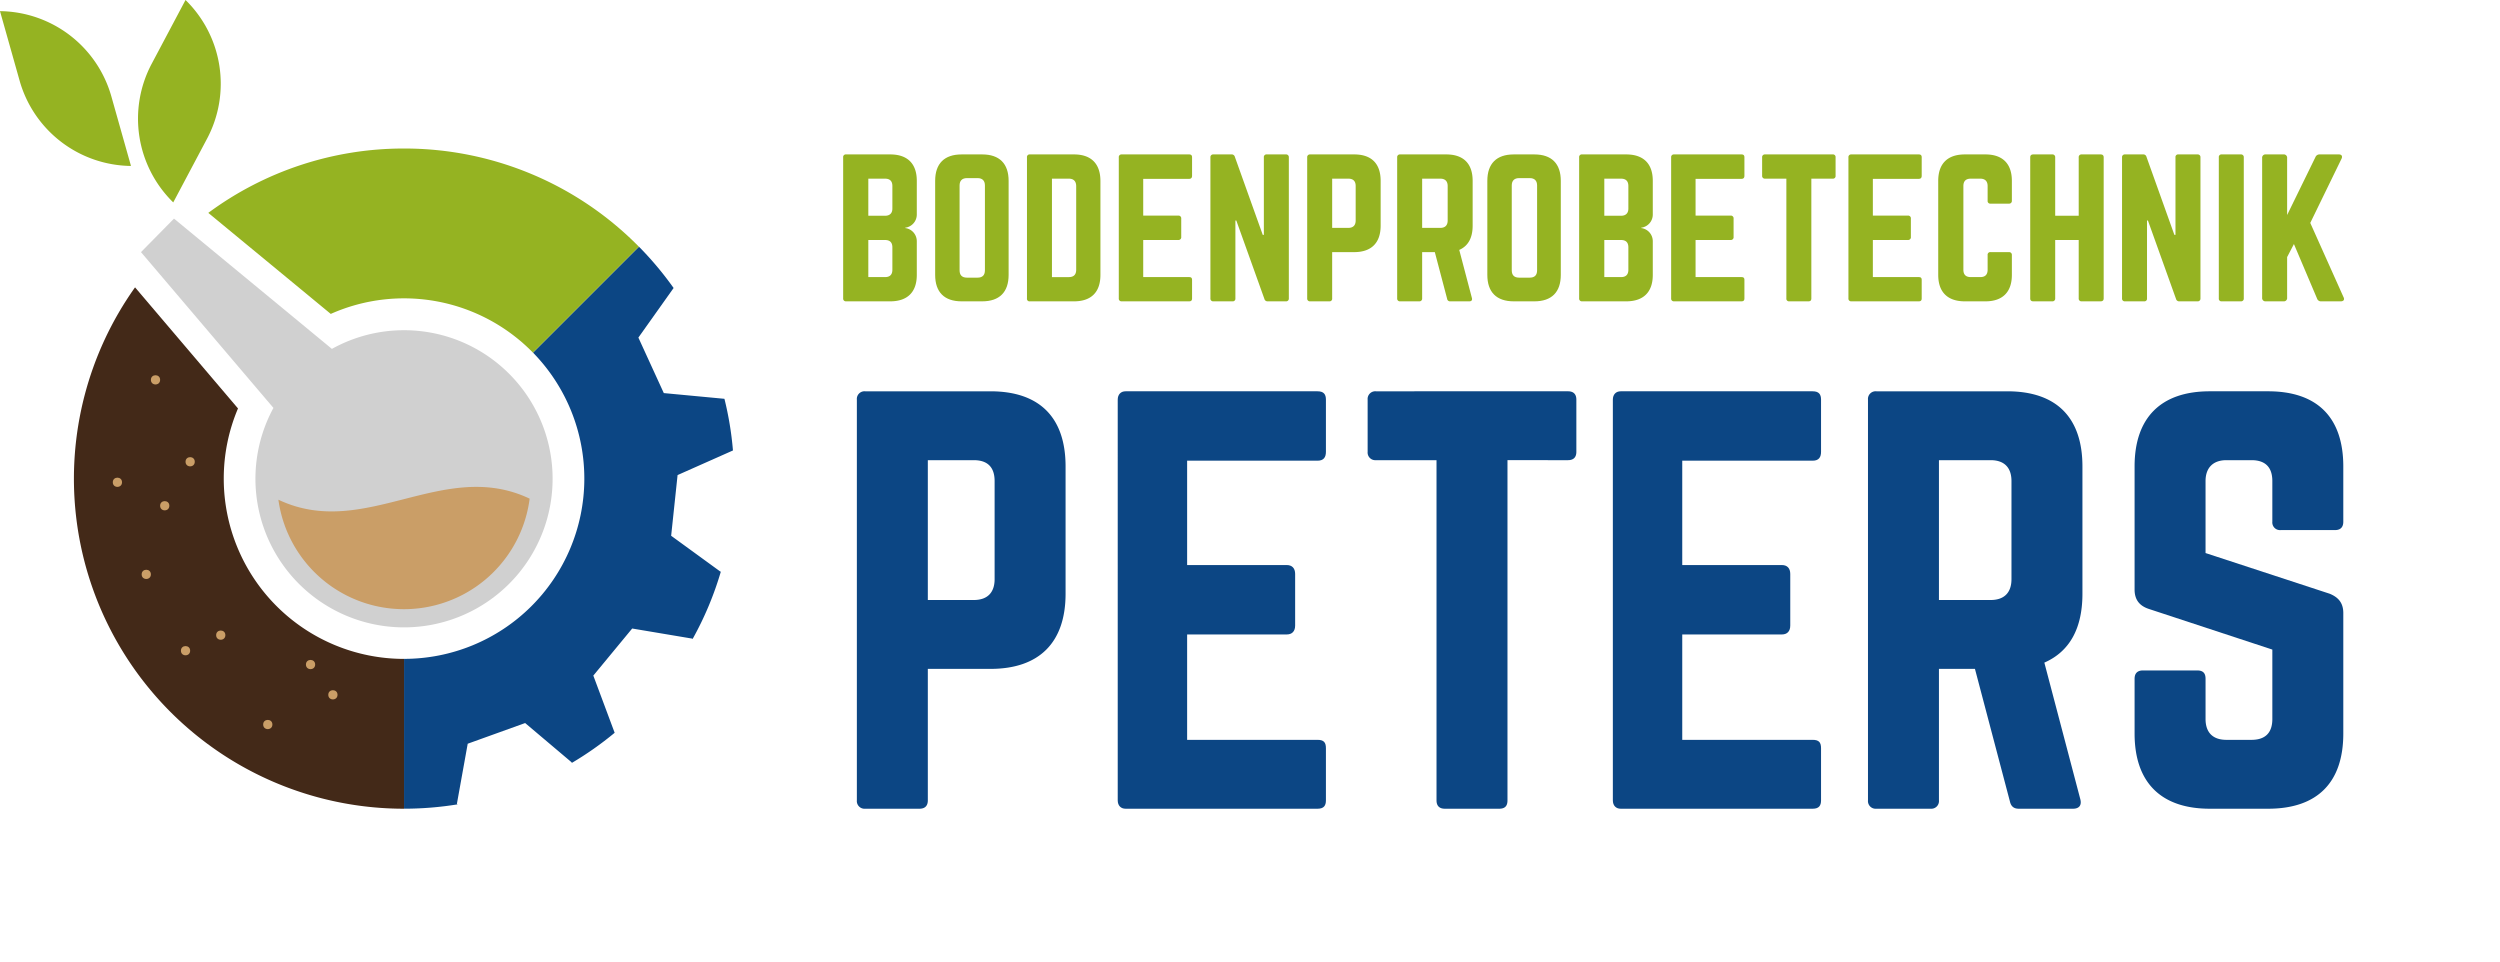 <svg id="f2e0f414-0048-4099-9dd5-6e29265a8134" data-name="Ebene 1" xmlns="http://www.w3.org/2000/svg"
     viewBox="0 0 1300 500">
    <defs>
        <style>
            .ac9e1407-a363-4648-ac69-daa25750aa06{fill:#0c4684;}.e04acc09-3068-42ba-be62-9bff28222b50{fill:#95b322;}.a711aee3-7d5b-4ba6-831c-15841b21c49e{fill:#ca9e67;}.fc8fc564-f741-4571-b00f-d3710affc77c{fill:#d0d0d0;}.ef5792e4-bc28-4507-a9c5-2fe75e9ab001{fill:#432918;}
        </style>
    </defs>
    <path class="ac9e1407-a363-4648-ac69-daa25750aa06"
          d="M445.567,207.814a3.993,3.993,0,0,1,4.342-4.338h65.118c25.505,0,39.072,13.564,39.072,39.069v66.203c0,25.236-13.567,39.072-39.072,39.072H482.468v68.374c0,2.716-1.356,4.342-4.34,4.342h-28.219a3.994,3.994,0,0,1-4.342-4.342ZM506.345,312.004c7.326,0,10.854-4.07,10.854-10.852V250.142c0-7.054-3.527-10.855-10.854-10.855H482.468V312.004Z"/>
    <path class="ac9e1407-a363-4648-ac69-daa25750aa06"
          d="M689.48,234.949c0,2.712-1.084,4.611-4.34,4.611H617.307v54.266h51.823c2.714,0,4.342,1.626,4.342,4.614v26.859c0,2.984-1.628,4.614-4.342,4.614H617.307v54.807h67.832c3.257,0,4.34,1.358,4.34,4.342v27.131c0,2.716-1.084,4.342-4.34,4.342H585.289c-2.442,0-4.07-1.626-4.07-4.342V207.814c0-2.712,1.628-4.338,4.07-4.338h99.85c3.257,0,4.34,1.626,4.34,4.338Z"/>
    <path class="ac9e1407-a363-4648-ac69-daa25750aa06"
          d="M815.362,203.475c2.984,0,4.342,1.626,4.342,4.338v27.135c0,2.712-1.358,4.338-4.342,4.338H783.889V416.194c0,2.984-1.358,4.342-4.342,4.342H751.328c-2.712,0-4.34-1.358-4.34-4.342V239.287H715.514a3.993,3.993,0,0,1-4.342-4.338v-27.135a3.993,3.993,0,0,1,4.342-4.338Z"/>
    <path class="ac9e1407-a363-4648-ac69-daa25750aa06"
          d="M946.943,234.949c0,2.712-1.084,4.611-4.34,4.611H874.771v54.266h51.823c2.714,0,4.342,1.626,4.342,4.614v26.859c0,2.984-1.628,4.614-4.342,4.614H874.771v54.807h67.832c3.257,0,4.34,1.358,4.34,4.342v27.131c0,2.716-1.084,4.342-4.34,4.342H842.753c-2.442,0-4.07-1.626-4.07-4.342V207.814c0-2.712,1.628-4.338,4.07-4.338h99.85c3.257,0,4.34,1.626,4.34,4.338Z"/>
    <path class="ac9e1407-a363-4648-ac69-daa25750aa06"
          d="M1082.868,308.747c0,18.182-6.784,30.119-19.807,35.816l18.721,71.09c.815,3.257-.813,4.883-3.798,4.883h-28.219c-2.714,0-4.07-1.358-4.613-3.798l-18.178-68.919h-18.723v68.374a3.993,3.993,0,0,1-4.34,4.342h-28.219a3.994,3.994,0,0,1-4.342-4.342V207.814a3.993,3.993,0,0,1,4.342-4.338h68.104c25.505,0,39.07,13.564,39.07,39.069Zm-47.753,3.257c7.054,0,10.852-3.798,10.852-10.852V250.142c0-7.054-3.798-10.855-10.852-10.855h-26.863V312.004Z"/>
    <path class="ac9e1407-a363-4648-ac69-daa25750aa06"
          d="M1179.444,203.475c25.507,0,39.072,13.564,39.072,39.069V271.305c0,2.712-1.356,4.342-4.342,4.342H1185.957a3.996,3.996,0,0,1-4.342-4.342V250.142c0-7.054-3.527-10.855-10.854-10.855H1157.739c-6.784,0-10.854,3.801-10.854,10.855v37.442l64.577,21.163c4.613,1.902,7.054,4.887,7.054,10.042v62.674c0,25.505-13.566,39.072-39.072,39.072h-30.388c-25.234,0-39.072-13.567-39.072-39.072V352.975c0-2.984,1.628-4.342,4.342-4.342h28.219c2.984,0,4.34,1.358,4.34,4.342v20.894c0,7.327,4.07,10.852,10.854,10.852h13.023c7.056,0,10.854-3.525,10.854-10.852V337.781l-64.305-21.163c-4.883-1.63-7.327-4.883-7.327-10.039v-64.036c0-25.505,13.838-39.069,39.072-39.069Z"/>
    <path class="e04acc09-3068-42ba-be62-9bff28222b50"
          d="M476.735,111.622a6.884,6.884,0,0,1-6.015,6.78v.19a6.89,6.89,0,0,1,6.015,6.78v17.574c0,8.975-4.868,13.751-13.846,13.751H439.97a1.404,1.404,0,0,1-1.527-1.527V81.828a1.364,1.364,0,0,1,1.527-1.531h22.92c8.977,0,13.846,4.775,13.846,13.754ZM464.036,96.725c0-2.483-1.241-3.819-3.821-3.819h-8.69v19.291h8.69c2.483,0,3.821-1.337,3.821-3.726Zm0,31.895c0-2.483-1.241-3.819-3.821-3.819h-8.69v19.291h8.69c2.483,0,3.821-1.243,3.821-3.819Z"/>
    <path class="e04acc09-3068-42ba-be62-9bff28222b50"
          d="M486.282,94.052c0-8.979,4.775-13.754,13.751-13.754H510.729c8.975,0,13.751,4.775,13.751,13.754v48.894c0,8.975-4.775,13.751-13.751,13.751H500.032c-8.975,0-13.751-4.775-13.751-13.751Zm22.059,50.324c2.483,0,3.819-1.239,3.819-3.819V96.437c0-2.483-1.337-3.819-3.819-3.819h-5.539c-2.483,0-3.819,1.337-3.819,3.819v44.119c0,2.58,1.337,3.819,3.819,3.819Z"/>
    <path class="e04acc09-3068-42ba-be62-9bff28222b50"
          d="M534.026,81.828a1.365,1.365,0,0,1,1.527-1.531H558.473c8.975,0,13.75,4.872,13.75,13.848v48.801c0,8.975-4.775,13.751-13.75,13.751H535.553a1.326,1.326,0,0,1-1.527-1.527Zm21.772,62.264c2.485,0,3.821-1.243,3.821-3.819V96.822c0-2.58-1.337-3.917-3.821-3.917H547.013v51.187Z"/>
    <path class="e04acc09-3068-42ba-be62-9bff28222b50"
          d="M619.872,91.379c0,.952-.381,1.62-1.527,1.62h-23.874V112.1H612.71a1.435,1.435,0,0,1,1.529,1.624v9.453a1.436,1.436,0,0,1-1.529,1.624H594.471v19.291h23.874c1.146,0,1.527.478,1.527,1.527v9.55c0,.956-.381,1.527-1.527,1.527H583.202a1.38,1.38,0,0,1-1.432-1.527V81.828a1.383,1.383,0,0,1,1.432-1.531H618.345c1.146,0,1.527.575,1.527,1.531Z"/>
    <path class="e04acc09-3068-42ba-be62-9bff28222b50"
          d="M668.665,80.297a1.408,1.408,0,0,1,1.529,1.531v73.341a1.405,1.405,0,0,1-1.529,1.527h-9.453a1.643,1.643,0,0,1-1.719-1.243l-14.611-40.774h-.478v40.49a1.362,1.362,0,0,1-1.527,1.527h-9.933a1.404,1.404,0,0,1-1.527-1.527V81.828a1.407,1.407,0,0,1,1.527-1.531H640.399a1.649,1.649,0,0,1,1.719,1.243l14.514,40.587h.573V81.828a1.365,1.365,0,0,1,1.529-1.531Z"/>
    <path class="e04acc09-3068-42ba-be62-9bff28222b50"
          d="M679.739,81.828a1.407,1.407,0,0,1,1.527-1.531H704.186c8.977,0,13.751,4.775,13.751,13.754v23.301c0,8.882-4.773,13.751-13.751,13.751H692.726v24.066a1.362,1.362,0,0,1-1.527,1.527h-9.933a1.404,1.404,0,0,1-1.527-1.527Zm21.391,36.671c2.578,0,3.819-1.434,3.819-3.819V96.725c0-2.483-1.241-3.819-3.819-3.819h-8.404v25.593Z"/>
    <path class="e04acc09-3068-42ba-be62-9bff28222b50"
          d="M765.778,117.353c0,6.399-2.388,10.599-6.97,12.604l6.588,25.022c.288,1.146-.286,1.717-1.337,1.717H754.127a1.499,1.499,0,0,1-1.624-1.337l-6.397-24.257h-6.59v24.066a1.404,1.404,0,0,1-1.527,1.527H728.056a1.404,1.404,0,0,1-1.527-1.527V81.828a1.407,1.407,0,0,1,1.527-1.531h23.971c8.975,0,13.75,4.775,13.75,13.754Zm-16.806,1.146c2.483,0,3.819-1.337,3.819-3.819V96.725c0-2.483-1.337-3.819-3.819-3.819h-9.455v25.593Z"/>
    <path class="e04acc09-3068-42ba-be62-9bff28222b50"
          d="M773.412,94.052c0-8.979,4.775-13.754,13.751-13.754h10.697c8.977,0,13.751,4.775,13.751,13.754v48.894c0,8.975-4.773,13.751-13.751,13.751H787.163c-8.975,0-13.751-4.775-13.751-13.751ZM795.472,144.376c2.483,0,3.819-1.239,3.819-3.819V96.437c0-2.483-1.337-3.819-3.819-3.819h-5.539c-2.483,0-3.819,1.337-3.819,3.819v44.119c0,2.58,1.337,3.819,3.819,3.819Z"/>
    <path class="e04acc09-3068-42ba-be62-9bff28222b50"
          d="M859.449,111.622a6.884,6.884,0,0,1-6.015,6.78v.19a6.89,6.89,0,0,1,6.015,6.78v17.574c0,8.975-4.868,13.751-13.846,13.751H822.683a1.404,1.404,0,0,1-1.527-1.527V81.828a1.364,1.364,0,0,1,1.527-1.531h22.92c8.977,0,13.846,4.775,13.846,13.754ZM846.75,96.725c0-2.483-1.241-3.819-3.821-3.819h-8.69v19.291h8.69c2.483,0,3.821-1.337,3.821-3.726Zm0,31.895c0-2.483-1.241-3.819-3.821-3.819h-8.69v19.291h8.69c2.483,0,3.821-1.243,3.821-3.819Z"/>
    <path class="e04acc09-3068-42ba-be62-9bff28222b50"
          d="M907.098,91.379c0,.952-.381,1.62-1.527,1.62h-23.874V112.1h18.238a1.435,1.435,0,0,1,1.529,1.624v9.453a1.436,1.436,0,0,1-1.529,1.624H881.697v19.291h23.874c1.146,0,1.527.478,1.527,1.527v9.55c0,.956-.381,1.527-1.527,1.527H870.428a1.38,1.38,0,0,1-1.432-1.527V81.828a1.383,1.383,0,0,1,1.432-1.531h35.144c1.146,0,1.527.575,1.527,1.531Z"/>
    <path class="e04acc09-3068-42ba-be62-9bff28222b50"
          d="M952.976,80.297a1.365,1.365,0,0,1,1.527,1.531v9.55a1.364,1.364,0,0,1-1.527,1.527H941.898v62.264c0,1.049-.478,1.527-1.529,1.527h-9.931a1.363,1.363,0,0,1-1.529-1.527V92.906H917.832a1.406,1.406,0,0,1-1.527-1.527V81.828a1.407,1.407,0,0,1,1.527-1.531Z"/>
    <path class="e04acc09-3068-42ba-be62-9bff28222b50"
          d="M999.286,91.379c0,.952-.381,1.62-1.527,1.62H973.885V112.1h18.238a1.435,1.435,0,0,1,1.529,1.624v9.453a1.436,1.436,0,0,1-1.529,1.624H973.885v19.291h23.874c1.146,0,1.527.478,1.527,1.527v9.55c0,.956-.381,1.527-1.527,1.527H962.616a1.38,1.38,0,0,1-1.432-1.527V81.828a1.383,1.383,0,0,1,1.432-1.531h35.144c1.146,0,1.527.575,1.527,1.531Z"/>
    <path class="e04acc09-3068-42ba-be62-9bff28222b50"
          d="M1046.17,104.364a1.403,1.403,0,0,1-1.527,1.527h-9.55a1.362,1.362,0,0,1-1.527-1.527V96.725c0-2.483-1.337-3.819-3.819-3.819h-4.968c-2.578,0-3.819,1.337-3.819,3.819v43.548c0,2.576,1.337,3.819,3.819,3.819h4.968c2.483,0,3.819-1.243,3.819-3.819v-7.643a1.364,1.364,0,0,1,1.527-1.527h9.55a1.405,1.405,0,0,1,1.527,1.527v10.316c0,8.975-4.87,13.751-13.751,13.751h-10.697c-8.975,0-13.846-4.775-13.846-13.751V94.052c0-8.979,4.87-13.754,13.846-13.754H1032.419c8.88,0,13.751,4.775,13.751,13.754Z"/>
    <path class="e04acc09-3068-42ba-be62-9bff28222b50"
          d="M1080.927,81.828a1.408,1.408,0,0,1,1.529-1.531h9.836c1.146,0,1.622.575,1.622,1.531v73.341c0,.956-.476,1.527-1.622,1.527h-9.836a1.405,1.405,0,0,1-1.529-1.527V124.801H1068.703v30.368a1.404,1.404,0,0,1-1.527,1.527h-9.838c-1.144,0-1.622-.571-1.622-1.527V81.828c0-.956.478-1.531,1.622-1.531h9.838a1.407,1.407,0,0,1,1.527,1.531v30.368h12.224Z"/>
    <path class="e04acc09-3068-42ba-be62-9bff28222b50"
          d="M1142.709,80.297a1.408,1.408,0,0,1,1.529,1.531v73.341a1.405,1.405,0,0,1-1.529,1.527h-9.453a1.643,1.643,0,0,1-1.719-1.243L1116.925,114.68h-.478v40.49a1.362,1.362,0,0,1-1.527,1.527H1104.987a1.404,1.404,0,0,1-1.527-1.527V81.828a1.407,1.407,0,0,1,1.527-1.531h9.455a1.649,1.649,0,0,1,1.719,1.243l14.514,40.587h.573V81.828a1.365,1.365,0,0,1,1.529-1.531Z"/>
    <path class="e04acc09-3068-42ba-be62-9bff28222b50"
          d="M1165.242,80.297a1.407,1.407,0,0,1,1.527,1.531v73.341a1.404,1.404,0,0,1-1.527,1.527H1155.309a1.362,1.362,0,0,1-1.527-1.527V81.828a1.365,1.365,0,0,1,1.527-1.531Z"/>
    <path class="e04acc09-3068-42ba-be62-9bff28222b50"
          d="M1207.067,156.696a2.107,2.107,0,0,1-2.195-1.434l-12.033-28.36-3.534,6.78v21.102a1.715,1.715,0,0,1-1.91,1.912h-9.168a1.715,1.715,0,0,1-1.91-1.912V82.209a1.716,1.716,0,0,1,1.91-1.912h9.168a1.716,1.716,0,0,1,1.91,1.912v29.603l14.706-30.081a2.269,2.269,0,0,1,2.197-1.434h10.026c1.432,0,2.005.956,1.337,2.292L1201.338,115.919l17.284,38.582c.668,1.239.095,2.195-1.432,2.195Z"/>
    <path class="e04acc09-3068-42ba-be62-9bff28222b50"
          d="M78.877,33.164,96.476,0l0,0a60.907,60.907,0,0,1,11.208,72.089L90.085,105.254l0,0A60.907,60.907,0,0,1,78.877,33.164Z"/>
    <path class="e04acc09-3068-42ba-be62-9bff28222b50"
          d="M57.916,50.163,68.112,86.297h0A60.907,60.907,0,0,1,10.195,41.933L0,5.799H0A60.907,60.907,0,0,1,57.916,50.163Z"/>
    <path class="ac9e1407-a363-4648-ac69-daa25750aa06"
          d="M237.935,418.265l-.345-.291,5.62-31.24,29.865-10.753,24.244,20.487-.053.297A172.107,172.107,0,0,0,319.624,381.046l-.003-0-11.094-29.74,20.208-24.478,31.302,5.262.089.239a170.605,170.605,0,0,0,14.727-35.132l-.188.084-25.665-18.677,3.342-31.565,28.795-12.794a171.231,171.231,0,0,0-4.43-26.867l-31.531-2.974L331.957,175.547,350.272,149.764a172.369,172.369,0,0,0-18.011-21.479l-55.094,55.081a93.74,93.74,0,0,1-67.067,159.243l-.009,77.913A172.806,172.806,0,0,0,237.935,418.265Z"/>
    <path class="a711aee3-7d5b-4ba6-831c-15841b21c49e"
          d="M275.417,260.153a65.903,65.903,0,0,1-130.651.545C189.771,282.027,230.42,238.757,275.417,260.153Z"/>
    <path class="e04acc09-3068-42ba-be62-9bff28222b50"
          d="M210.091,77.23a170.802,170.802,0,0,0-101.774,33.466l63.682,52.542a93.718,93.718,0,0,1,105.14,20.134l55.087-55.087A171.077,171.077,0,0,0,210.091,77.23Z"/>
    <path class="fc8fc564-f741-4571-b00f-d3710affc77c"
          d="M264.724,194.339a77.253,77.253,0,0,0-92.132-12.916l-82.112-67.747L73.31,131.101,142.185,212.12a77.262,77.262,0,1,0,122.539-17.781Z"/>
    <path class="ef5792e4-bc28-4507-a9c5-2fe75e9ab001"
          d="M116.352,248.883a93.296,93.296,0,0,1,7.406-36.492l-53.531-62.969A171.615,171.615,0,0,0,210.091,420.536V342.623A93.741,93.741,0,0,1,116.352,248.883Z"/>
    <path class="a711aee3-7d5b-4ba6-831c-15841b21c49e"
          d="M275.417,259.302a65.903,65.903,0,0,1-130.651.545C189.771,281.176,230.42,237.906,275.417,259.302Z"/>
    <circle class="a711aee3-7d5b-4ba6-831c-15841b21c49e" cx="80.863" cy="197.525" r="2.399"/>
    <circle class="a711aee3-7d5b-4ba6-831c-15841b21c49e" cx="61.056" cy="250.782" r="2.399"/>
    <circle class="a711aee3-7d5b-4ba6-831c-15841b21c49e" cx="85.66" cy="262.988" r="2.399"/>
    <circle class="a711aee3-7d5b-4ba6-831c-15841b21c49e" cx="76.065" cy="298.672" r="2.399"/>
    <circle class="a711aee3-7d5b-4ba6-831c-15841b21c49e" cx="114.793" cy="330.275" r="2.399"/>
    <circle class="a711aee3-7d5b-4ba6-831c-15841b21c49e" cx="98.879" cy="240.113" r="2.399"/>
    <circle class="a711aee3-7d5b-4ba6-831c-15841b21c49e" cx="96.48" cy="338.362" r="2.399"/>
    <circle class="a711aee3-7d5b-4ba6-831c-15841b21c49e" cx="161.485" cy="345.559" r="2.399"/>
    <circle class="a711aee3-7d5b-4ba6-831c-15841b21c49e" cx="139.249" cy="376.745" r="2.399"/>
    <circle class="a711aee3-7d5b-4ba6-831c-15841b21c49e" cx="173.108" cy="361.301" r="2.399"/>
</svg>
